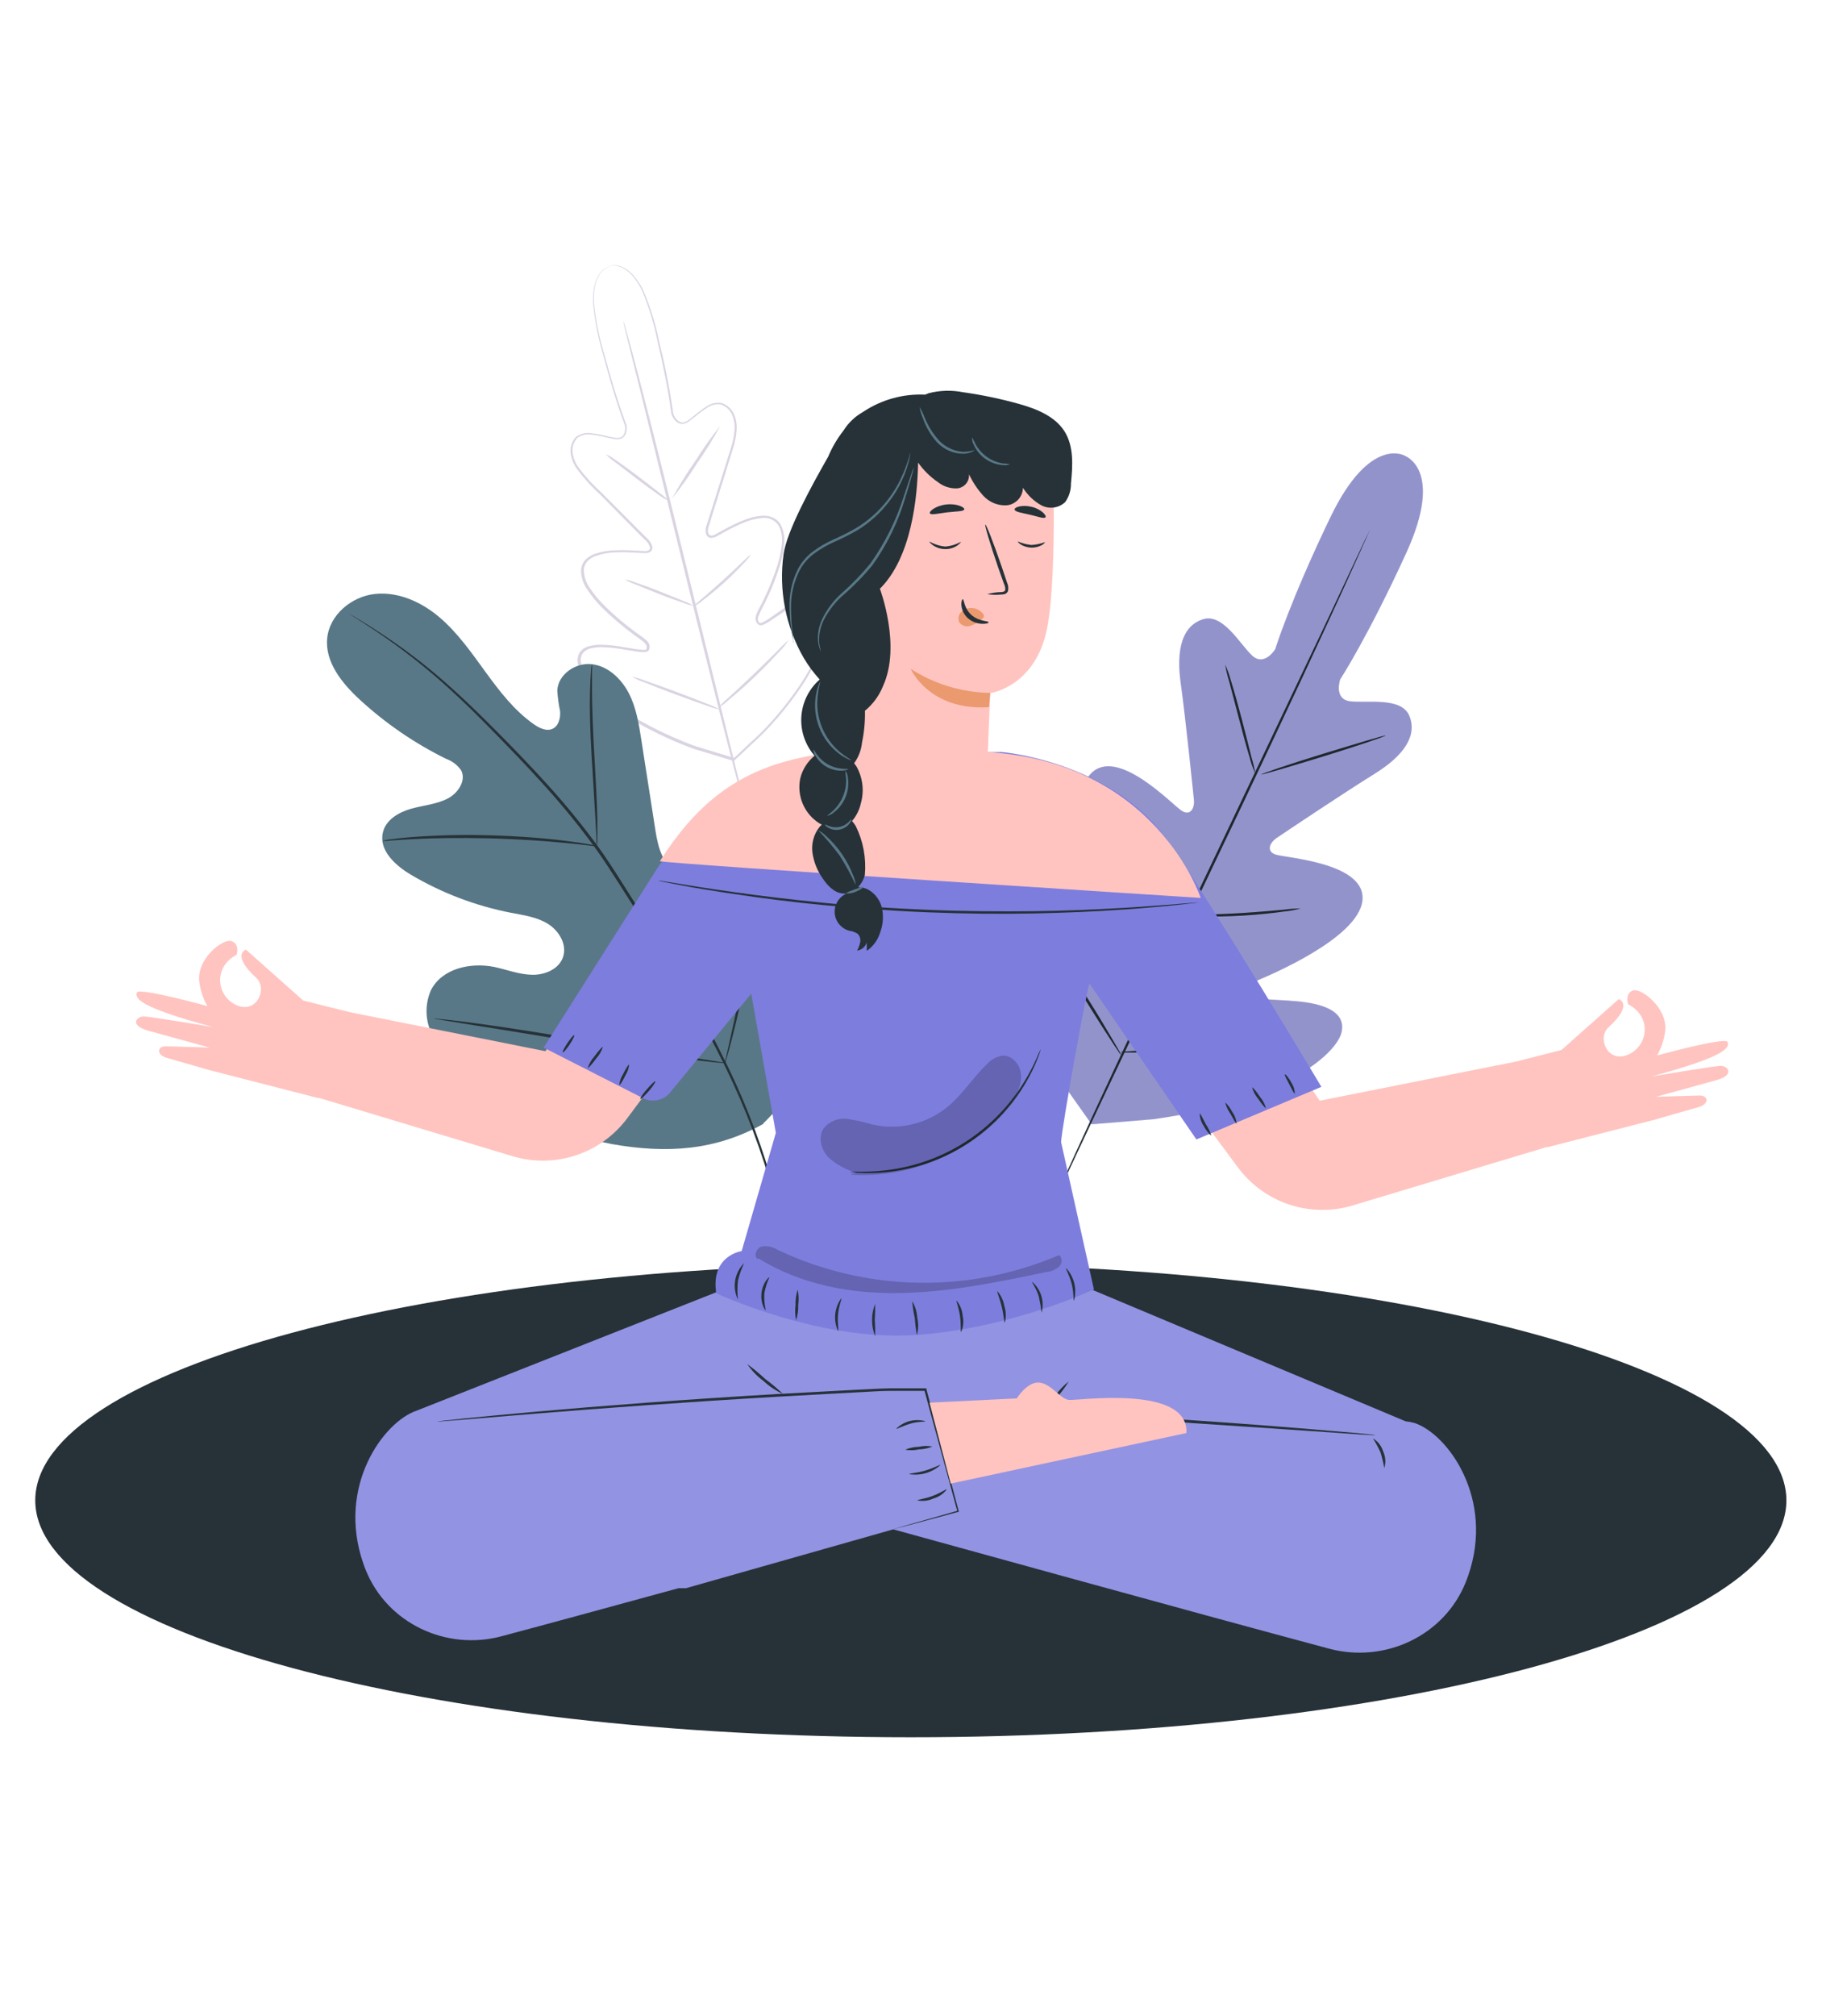 <svg width="189" height="209" viewBox="0 0 189 209" fill="none" xmlns="http://www.w3.org/2000/svg">
<path d="M94.482 180.129C144.643 180.129 185.307 169.134 185.307 155.57C185.307 142.007 144.643 131.012 94.482 131.012C44.321 131.012 3.657 142.007 3.657 155.57C3.657 169.134 44.321 180.129 94.482 180.129Z" fill="#263238"/>
<path d="M145.791 47.286C145.791 47.286 142.155 45.004 137.986 53.668C133.818 62.332 132.279 67.317 132.279 67.317C132.279 67.317 131.167 69.135 129.907 67.992C128.648 66.848 126.882 63.56 124.801 64.208C122.64 64.877 121.981 67.323 122.482 70.875C122.982 74.427 123.778 82.258 123.852 82.964C123.926 83.67 123.546 84.698 122.561 84.055C121.575 83.412 115.868 77.341 113.149 80.224C110.429 83.106 113.438 92.782 113.749 93.847C114.06 94.912 113.86 95.37 113.359 95.649C112.859 95.929 111.125 93.705 109.433 92.045C107.741 90.385 105.481 88.756 104.052 90.548C102.624 92.34 102.318 99.66 109.549 111.37L113.238 116.577L119.641 116.05C133.264 114.137 138.703 109.23 139.172 106.985C139.641 104.74 136.948 104.045 134.587 103.823C132.226 103.602 129.412 103.67 129.317 103.107C129.222 102.543 129.438 102.095 130.455 101.652C131.473 101.209 140.838 97.352 141.322 93.415C141.807 89.478 133.481 88.967 132.363 88.619C131.246 88.271 131.799 87.323 132.363 86.933C132.927 86.543 139.488 82.153 142.54 80.266C145.591 78.379 147.051 76.313 146.192 74.221C145.359 72.208 141.702 72.946 140.015 72.709C138.329 72.472 139.019 70.448 139.019 70.448C139.019 70.448 141.87 66.084 145.87 57.346C149.87 48.608 145.691 47.249 145.691 47.249" fill="#B8B8FF"/>
<path d="M142.044 55.043C142.025 55.108 142 55.172 141.971 55.233L141.739 55.76C141.523 56.25 141.212 56.946 140.811 57.836C140.005 59.639 138.819 62.237 137.333 65.441C134.371 71.855 130.197 80.677 125.554 90.4C120.911 100.124 116.743 108.946 113.707 115.359C112.21 118.522 110.993 121.125 110.15 122.927L109.175 124.983L108.917 125.51C108.888 125.571 108.857 125.631 108.822 125.689C108.835 125.623 108.858 125.559 108.89 125.499L109.127 124.972L110.05 122.896C110.856 121.093 112.047 118.495 113.528 115.286C116.49 108.877 120.664 100.055 125.307 90.326C129.95 80.598 134.118 71.797 137.159 65.409C138.656 62.248 139.868 59.639 140.716 57.842L141.686 55.781L141.95 55.254C141.971 55.18 142.003 55.109 142.044 55.043Z" fill="#263238"/>
<path d="M127.088 68.909C127.328 69.431 127.523 69.972 127.673 70.527C127.989 71.539 128.39 72.951 128.801 74.516C129.212 76.082 129.544 77.425 129.823 78.532C129.991 79.08 130.123 79.638 130.219 80.203C129.972 79.684 129.777 79.142 129.639 78.585C129.328 77.568 128.943 76.15 128.537 74.585L127.483 70.579C127.309 70.034 127.177 69.475 127.088 68.909Z" fill="#263238"/>
<path d="M130.83 80.303C130.83 80.234 133.676 79.249 137.244 78.158C140.811 77.067 143.71 76.197 143.736 76.266C143.763 76.335 140.885 77.32 137.323 78.416C133.76 79.512 130.83 80.377 130.83 80.303Z" fill="#263238"/>
<path d="M123.004 94.917C123.586 94.849 124.172 94.821 124.759 94.832C125.813 94.806 127.33 94.764 128.975 94.659C130.619 94.553 132.11 94.421 133.191 94.321C133.77 94.239 134.355 94.195 134.94 94.189C134.375 94.349 133.797 94.456 133.212 94.511C132.158 94.664 130.651 94.832 128.996 94.933C127.341 95.033 125.834 95.049 124.78 95.028C124.186 95.045 123.591 95.008 123.004 94.917Z" fill="#263238"/>
<path d="M117.37 85.352C117.714 85.769 118.023 86.215 118.292 86.685C118.819 87.528 119.562 88.703 120.353 90.01C121.143 91.317 121.849 92.503 122.345 93.373C122.637 93.829 122.891 94.308 123.104 94.806C122.757 94.39 122.449 93.944 122.181 93.473C121.654 92.63 120.911 91.454 120.116 90.153C119.32 88.851 118.624 87.655 118.124 86.785C117.83 86.331 117.578 85.851 117.37 85.352Z" fill="#263238"/>
<path d="M108.838 97.378C108.969 97.51 109.083 97.659 109.175 97.821C109.38 98.116 109.665 98.553 110.013 99.091C110.714 100.145 111.657 101.668 112.69 103.307C113.723 104.946 114.64 106.469 115.294 107.591C115.62 108.145 115.884 108.593 116.058 108.904C116.159 109.061 116.242 109.229 116.305 109.404C116.174 109.273 116.06 109.124 115.968 108.962C115.763 108.666 115.478 108.229 115.13 107.692C114.434 106.637 113.486 105.12 112.453 103.475C111.42 101.831 110.503 100.313 109.85 99.191C109.523 98.664 109.259 98.189 109.085 97.879C108.983 97.722 108.9 97.554 108.838 97.378Z" fill="#263238"/>
<path d="M116.211 109.088C116.404 109.043 116.602 109.02 116.801 109.02L118.429 108.914C119.8 108.83 121.692 108.709 123.779 108.524C125.865 108.34 127.747 108.129 129.112 107.997L130.73 107.818C130.926 107.78 131.126 107.768 131.325 107.781C131.139 107.853 130.944 107.901 130.746 107.923C130.366 107.992 129.818 108.087 129.165 108.192C127.805 108.398 125.918 108.64 123.826 108.825C121.734 109.009 119.837 109.099 118.461 109.135C117.776 109.135 117.217 109.135 116.833 109.135C116.624 109.148 116.415 109.132 116.211 109.088Z" fill="#263238"/>
<path opacity="0.2" d="M145.791 47.286C145.791 47.286 142.155 45.004 137.986 53.668C133.818 62.332 132.279 67.317 132.279 67.317C132.279 67.317 131.167 69.135 129.907 67.992C128.648 66.848 126.882 63.56 124.801 64.208C122.64 64.877 121.981 67.323 122.482 70.875C122.982 74.427 123.778 82.258 123.852 82.964C123.926 83.67 123.546 84.698 122.561 84.055C121.575 83.412 115.868 77.341 113.149 80.224C110.429 83.106 113.438 92.782 113.749 93.847C114.06 94.912 113.86 95.37 113.359 95.649C112.859 95.929 111.125 93.705 109.433 92.045C107.741 90.385 105.481 88.756 104.052 90.548C102.624 92.34 102.318 99.66 109.549 111.37L113.238 116.577L119.641 116.05C133.264 114.137 138.703 109.23 139.172 106.985C139.641 104.74 136.948 104.045 134.587 103.823C132.226 103.602 129.412 103.67 129.317 103.107C129.222 102.543 129.438 102.095 130.455 101.652C131.473 101.209 140.838 97.352 141.322 93.415C141.807 89.478 133.481 88.967 132.363 88.619C131.246 88.271 131.799 87.323 132.363 86.933C132.927 86.543 139.488 82.153 142.54 80.266C145.591 78.379 147.051 76.313 146.192 74.221C145.359 72.208 141.702 72.946 140.015 72.709C138.329 72.472 139.019 70.448 139.019 70.448C139.019 70.448 141.87 66.084 145.87 57.346C149.87 48.608 145.691 47.249 145.691 47.249" fill="black"/>
<path d="M63.241 27.565C63.338 27.531 63.439 27.509 63.541 27.502C63.843 27.476 64.146 27.521 64.427 27.634C64.885 27.818 65.296 28.105 65.628 28.471C66.08 28.976 66.458 29.542 66.751 30.153C67.479 31.878 68.031 33.671 68.4 35.507C68.927 37.652 69.454 40.118 69.844 42.922C70.013 43.328 70.324 43.792 70.777 43.813C71.011 43.798 71.234 43.709 71.415 43.56C71.615 43.417 71.815 43.259 72.01 43.096C72.411 42.756 72.833 42.443 73.275 42.158C73.501 41.994 73.757 41.877 74.028 41.812C74.299 41.748 74.581 41.738 74.856 41.784C75.132 41.877 75.387 42.025 75.606 42.219C75.824 42.412 76.001 42.648 76.126 42.911C76.365 43.452 76.462 44.046 76.405 44.635C76.342 45.821 75.878 46.948 75.536 48.108C75.193 49.267 74.803 50.464 74.419 51.681C74.229 52.292 74.039 52.909 73.844 53.531C73.749 53.842 73.649 54.153 73.554 54.469C73.498 54.617 73.459 54.77 73.438 54.927C73.427 55.073 73.448 55.218 73.502 55.354C73.612 55.618 73.95 55.56 74.224 55.402L75.109 54.911C75.713 54.575 76.336 54.272 76.975 54.005C77.627 53.716 78.324 53.538 79.035 53.478C79.407 53.451 79.78 53.508 80.126 53.647C80.481 53.795 80.779 54.053 80.975 54.385C81.322 55.055 81.446 55.82 81.328 56.566C81.249 57.307 81.095 58.038 80.869 58.748C80.41 60.186 79.83 61.582 79.135 62.922C78.951 63.248 78.793 63.588 78.661 63.939C78.605 64.091 78.605 64.257 78.661 64.408C78.699 64.479 78.749 64.543 78.808 64.598C78.84 64.598 78.867 64.598 78.956 64.598C79.299 64.449 79.625 64.262 79.926 64.039L80.88 63.37C81.52 62.896 82.205 62.485 82.924 62.142C83.296 61.967 83.693 61.85 84.1 61.794C84.315 61.76 84.535 61.771 84.746 61.827C84.957 61.883 85.153 61.983 85.322 62.121C85.651 62.41 85.861 62.809 85.913 63.243C85.945 63.451 85.964 63.661 85.971 63.871C85.971 64.076 85.971 64.282 85.939 64.487C85.845 65.308 85.648 66.113 85.354 66.885C84.773 68.446 84.001 69.93 83.056 71.302C82.103 72.703 81.046 74.031 79.894 75.275C79.32 75.906 78.713 76.505 78.076 77.072L76.195 78.838L76.137 78.89H76.063L75.715 78.785L73.228 78.031L71.994 77.657C71.588 77.52 71.193 77.346 70.787 77.194C69.208 76.561 67.673 75.823 66.192 74.985C64.73 74.163 63.368 73.175 62.134 72.039C61.524 71.473 60.981 70.838 60.516 70.147C60.289 69.794 60.112 69.411 59.989 69.009C59.85 68.589 59.882 68.13 60.079 67.734C60.196 67.546 60.35 67.385 60.531 67.258C60.712 67.131 60.916 67.042 61.133 66.996C61.534 66.894 61.947 66.846 62.361 66.853C63.16 66.874 63.957 66.958 64.743 67.106L65.902 67.296C66.097 67.323 66.287 67.349 66.477 67.359C66.65 67.398 66.83 67.398 67.004 67.359C67.04 67.359 67.004 67.359 67.035 67.333C67.052 67.296 67.064 67.257 67.072 67.217C67.091 67.141 67.091 67.061 67.072 66.985C67.008 66.826 66.907 66.685 66.777 66.574C66.508 66.337 66.166 66.126 65.865 65.894C64.632 65.002 63.47 64.013 62.392 62.938C61.864 62.41 61.389 61.831 60.975 61.209C60.52 60.6 60.273 59.861 60.268 59.101C60.294 58.708 60.454 58.336 60.722 58.047C60.985 57.779 61.306 57.573 61.66 57.446C62.339 57.211 63.05 57.081 63.768 57.062C64.47 57.034 65.174 57.045 65.876 57.093C66.218 57.093 66.561 57.141 66.893 57.146C67.038 57.158 67.184 57.125 67.309 57.051C67.358 57.013 67.394 56.961 67.413 56.901C67.431 56.842 67.432 56.779 67.415 56.719C67.323 56.417 67.139 56.152 66.888 55.96L66.187 55.259L64.817 53.873L62.181 51.201C61.288 50.391 60.481 49.49 59.773 48.514C59.445 48.02 59.24 47.454 59.177 46.864C59.162 46.574 59.206 46.284 59.307 46.012C59.409 45.74 59.566 45.492 59.768 45.283C60 45.119 60.263 45.002 60.541 44.941C60.818 44.879 61.106 44.874 61.386 44.925C61.919 44.99 62.447 45.09 62.967 45.225C63.214 45.283 63.467 45.341 63.71 45.378C63.938 45.436 64.177 45.427 64.4 45.352C64.816 45.162 64.88 44.587 64.838 44.155C63.852 41.52 63.183 39.096 62.619 36.983C62.081 35.2 61.715 33.37 61.528 31.518C61.438 30 61.791 28.798 62.334 28.208C62.528 27.973 62.778 27.792 63.062 27.681C63.153 27.64 63.251 27.616 63.351 27.607C63.253 27.628 63.158 27.66 63.067 27.702C62.796 27.819 62.557 28 62.371 28.229C61.844 28.814 61.512 30 61.617 31.502C61.818 33.345 62.196 35.164 62.745 36.935C63.32 39.043 64.005 41.468 64.99 44.087C65.021 44.34 65.007 44.597 64.948 44.846C64.918 44.978 64.859 45.103 64.775 45.211C64.691 45.318 64.585 45.406 64.463 45.468C64.209 45.557 63.935 45.572 63.673 45.51C63.42 45.468 63.146 45.41 62.914 45.357C62.409 45.228 61.897 45.131 61.38 45.067C61.127 45.02 60.866 45.023 60.614 45.078C60.361 45.132 60.122 45.236 59.91 45.383C59.726 45.575 59.584 45.802 59.493 46.052C59.402 46.302 59.365 46.568 59.383 46.833C59.446 47.389 59.643 47.923 59.957 48.387C60.656 49.346 61.452 50.229 62.334 51.022L65.001 53.694L66.376 55.075L67.077 55.776C67.358 56 67.563 56.306 67.662 56.651C67.69 56.754 67.686 56.863 67.65 56.964C67.614 57.065 67.549 57.152 67.462 57.215C67.296 57.317 67.103 57.365 66.909 57.352C66.561 57.352 66.229 57.315 65.886 57.299C65.206 57.262 64.516 57.241 63.826 57.273C63.134 57.293 62.45 57.419 61.797 57.647C61.478 57.757 61.188 57.937 60.948 58.174C60.721 58.421 60.585 58.739 60.563 59.075C60.571 59.781 60.804 60.466 61.227 61.03C61.636 61.638 62.104 62.205 62.624 62.722C63.691 63.788 64.842 64.766 66.066 65.647C66.371 65.879 66.687 66.074 66.998 66.342C67.167 66.481 67.295 66.663 67.367 66.869C67.393 66.984 67.393 67.103 67.367 67.217C67.356 67.272 67.342 67.327 67.325 67.38C67.292 67.456 67.235 67.517 67.162 67.555C66.954 67.62 66.734 67.638 66.519 67.607C66.313 67.607 66.118 67.565 65.923 67.539L64.758 67.354C63.987 67.207 63.204 67.122 62.419 67.101C62.03 67.097 61.642 67.141 61.264 67.233C60.902 67.313 60.586 67.533 60.384 67.844C60.031 68.519 60.416 69.331 60.822 69.984C61.273 70.659 61.803 71.276 62.403 71.823C63.622 72.946 64.968 73.922 66.413 74.732C67.881 75.564 69.404 76.295 70.972 76.919C71.372 77.072 71.762 77.246 72.168 77.383L73.396 77.752L75.878 78.506L76.226 78.611L76.094 78.643L77.965 76.882C78.602 76.319 79.207 75.721 79.778 75.091C80.91 73.857 81.95 72.541 82.888 71.154C83.822 69.803 84.585 68.34 85.159 66.801C85.446 66.05 85.637 65.265 85.728 64.466C85.728 64.271 85.728 64.071 85.76 63.876C85.753 63.682 85.736 63.488 85.707 63.296C85.665 62.924 85.487 62.58 85.206 62.332C85.065 62.217 84.9 62.134 84.724 62.088C84.548 62.042 84.364 62.033 84.184 62.063C83.805 62.116 83.436 62.224 83.088 62.385C82.386 62.724 81.718 63.128 81.091 63.591L80.1 64.24C79.775 64.48 79.421 64.678 79.046 64.83C78.985 64.842 78.922 64.842 78.861 64.83C78.808 64.83 78.677 64.777 78.65 64.746C78.567 64.671 78.497 64.582 78.445 64.482C78.355 64.275 78.346 64.042 78.419 63.828C78.555 63.464 78.72 63.112 78.914 62.775C79.6 61.447 80.174 60.065 80.632 58.643C80.853 57.957 81.005 57.251 81.085 56.535C81.197 55.841 81.088 55.129 80.774 54.5C80.59 54.22 80.331 53.997 80.026 53.856C79.722 53.716 79.384 53.663 79.051 53.705C78.365 53.772 77.694 53.95 77.064 54.232C76.437 54.494 75.825 54.792 75.23 55.122L74.334 55.612C74.174 55.708 73.993 55.762 73.807 55.77C73.698 55.78 73.588 55.755 73.494 55.699C73.4 55.644 73.325 55.56 73.28 55.46C73.155 55.117 73.168 54.739 73.317 54.406C73.417 54.089 73.517 53.778 73.612 53.468C73.809 52.842 74.004 52.225 74.197 51.618C74.577 50.395 74.951 49.202 75.32 48.039C75.662 46.875 76.126 45.768 76.189 44.619C76.246 44.065 76.159 43.506 75.936 42.996C75.826 42.753 75.667 42.534 75.471 42.353C75.275 42.172 75.044 42.032 74.793 41.942C74.538 41.901 74.279 41.911 74.028 41.971C73.778 42.03 73.541 42.139 73.333 42.29C72.899 42.57 72.483 42.878 72.089 43.212C71.889 43.37 71.689 43.528 71.478 43.681C71.266 43.849 71.006 43.947 70.735 43.96C70.6 43.949 70.469 43.911 70.35 43.849C70.231 43.787 70.125 43.701 70.039 43.597C69.873 43.407 69.741 43.189 69.649 42.954C69.28 40.16 68.737 37.684 68.242 35.549C67.888 33.718 67.349 31.928 66.635 30.205C66.356 29.597 65.991 29.032 65.549 28.529C65.227 28.165 64.827 27.877 64.379 27.686C64.021 27.532 63.624 27.489 63.241 27.565Z" fill="#DAD4E2"/>
<path d="M64.685 33.325C64.707 33.367 64.723 33.411 64.732 33.457L64.848 33.847C64.954 34.216 65.091 34.717 65.27 35.359C65.628 36.672 66.134 38.574 66.745 40.93C67.963 45.641 69.591 52.171 71.351 59.375L75.889 77.847C76.469 80.197 76.943 82.1 77.275 83.444C77.433 84.087 77.554 84.598 77.644 84.967C77.681 85.13 77.712 85.257 77.734 85.362C77.742 85.409 77.742 85.457 77.734 85.504C77.713 85.463 77.697 85.418 77.686 85.373L77.57 84.983C77.47 84.614 77.328 84.108 77.148 83.47C76.79 82.158 76.29 80.255 75.678 77.9C74.456 73.157 72.832 66.659 71.067 59.454C69.301 52.25 67.699 45.752 66.535 41.009C65.95 38.664 65.481 36.761 65.143 35.417C64.99 34.769 64.864 34.263 64.774 33.894C64.737 33.731 64.711 33.599 64.685 33.494C64.678 33.438 64.678 33.381 64.685 33.325Z" fill="#DAD4E2"/>
<path d="M62.846 47.101C63.211 47.259 63.554 47.462 63.868 47.707C64.479 48.113 65.307 48.709 66.197 49.389C67.088 50.068 67.884 50.69 68.458 51.143C68.785 51.371 69.09 51.629 69.37 51.913C68.992 51.759 68.637 51.553 68.316 51.301C67.71 50.885 66.893 50.284 66.002 49.605L63.731 47.865C63.408 47.644 63.111 47.388 62.846 47.101Z" fill="#DAD4E2"/>
<path d="M69.697 51.718C70.418 50.382 71.218 49.09 72.095 47.85C72.897 46.559 73.777 45.318 74.73 44.134C74.006 45.469 73.205 46.761 72.332 48.002C71.528 49.292 70.648 50.532 69.697 51.718Z" fill="#DAD4E2"/>
<path d="M71.915 62.906C71.868 62.838 73.275 61.721 74.914 60.234C76.553 58.748 77.807 57.462 77.87 57.515C77.662 57.852 77.41 58.16 77.122 58.432C76.632 58.959 75.926 59.691 75.098 60.435C74.271 61.178 73.486 61.815 72.901 62.253C72.601 62.511 72.27 62.73 71.915 62.906Z" fill="#DAD4E2"/>
<path d="M64.827 60.076C65.189 60.138 65.543 60.242 65.881 60.387C66.535 60.608 67.425 60.914 68.406 61.315C69.386 61.715 70.266 62.042 70.904 62.316C71.257 62.435 71.594 62.6 71.905 62.806C71.543 62.74 71.19 62.636 70.851 62.495C70.203 62.274 69.307 61.968 68.326 61.568C67.346 61.167 66.466 60.835 65.834 60.566C65.478 60.448 65.14 60.283 64.827 60.076Z" fill="#DAD4E2"/>
<path d="M65.544 70.163C66.012 70.257 66.471 70.395 66.914 70.574C67.747 70.859 68.895 71.27 70.155 71.739C71.415 72.208 72.548 72.651 73.365 72.983C73.817 73.135 74.253 73.333 74.666 73.573C74.198 73.476 73.74 73.338 73.296 73.162C72.463 72.877 71.32 72.466 70.055 71.997C68.79 71.528 67.662 71.085 66.845 70.753C66.393 70.601 65.957 70.403 65.544 70.163Z" fill="#DAD4E2"/>
<path d="M74.471 73.431C74.791 73.049 75.144 72.697 75.525 72.377C76.205 71.755 77.143 70.896 78.16 69.921C79.178 68.946 80.079 68.05 80.732 67.396C81.065 67.026 81.428 66.684 81.818 66.374C81.545 66.794 81.227 67.183 80.869 67.533C80.253 68.219 79.367 69.141 78.35 70.121C77.333 71.101 76.369 71.934 75.657 72.524C75.292 72.864 74.895 73.168 74.471 73.431Z" fill="#DAD4E2"/>
<path d="M79.183 116.477C86.882 109.035 87.025 97.441 85.043 87.37C84.711 85.689 84.611 83.876 83.567 82.527C82.524 81.178 80.484 80.466 79.088 81.42C77.928 82.216 77.618 83.765 77.112 85.083C76.435 86.844 75.275 88.379 73.765 89.51C72.779 90.242 71.504 90.801 70.345 90.385C68.764 89.815 68.263 87.834 67.999 86.168C67.508 83.031 67.019 79.897 66.534 76.767C66.271 75.085 66.007 73.367 65.217 71.855C64.426 70.342 63.046 69.051 61.375 68.867C59.704 68.682 57.876 69.921 57.807 71.618C57.854 72.326 57.951 73.031 58.097 73.726C58.16 74.432 57.96 75.254 57.333 75.56C56.706 75.865 55.942 75.496 55.362 75.085C53.354 73.673 51.82 71.676 50.371 69.684C48.922 67.692 47.488 65.636 45.628 64.039C43.768 62.443 41.343 61.331 38.914 61.584C36.484 61.836 34.171 63.739 33.939 66.2C33.707 68.661 35.483 70.848 37.296 72.524C39.989 75.006 43.026 77.087 46.313 78.701C46.937 78.927 47.473 79.344 47.847 79.892C48.374 80.946 47.509 82.237 46.466 82.785C45.28 83.407 43.899 83.496 42.614 83.865C41.328 84.234 39.978 85.035 39.71 86.358C39.299 88.187 41.027 89.752 42.629 90.701C45.844 92.602 49.361 93.937 53.027 94.648C54.34 94.901 55.704 95.085 56.837 95.792C57.971 96.498 58.824 97.9 58.419 99.191C58.013 100.482 56.521 101.104 55.188 101.072C53.855 101.041 52.584 100.545 51.278 100.261C48.827 99.765 45.87 100.408 44.716 102.643C44.375 103.402 44.216 104.23 44.249 105.061C44.283 105.892 44.51 106.704 44.911 107.433C45.722 108.884 46.818 110.157 48.131 111.175C52.502 114.976 57.803 117.55 63.494 118.632C69.148 119.623 74.192 119.317 79.198 116.524" fill="#597887"/>
<path d="M35.968 63.475C36.027 63.525 36.09 63.569 36.158 63.607L36.732 63.971C37.233 64.292 37.976 64.761 38.914 65.388C41.569 67.16 44.088 69.128 46.45 71.275C47.952 72.63 49.538 74.179 51.193 75.876C52.848 77.573 54.635 79.407 56.426 81.399C58.311 83.472 60.083 85.644 61.733 87.908C62.587 89.088 63.383 90.337 64.195 91.597C65.006 92.856 65.823 94.163 66.65 95.475C69.802 100.375 72.677 105.448 75.262 110.669C77.35 114.946 79.035 119.408 80.295 123.997C81.133 127.104 81.699 130.278 81.987 133.483C82.081 134.616 82.139 135.497 82.155 136.118C82.155 136.403 82.155 136.645 82.181 136.798C82.176 136.875 82.176 136.953 82.181 137.03C82.188 136.953 82.188 136.875 82.181 136.798C82.181 136.63 82.181 136.403 82.181 136.118C82.181 135.518 82.15 134.632 82.071 133.483C81.835 130.28 81.305 127.104 80.49 123.997C79.26 119.381 77.59 114.893 75.504 110.595C72.944 105.348 70.085 100.252 66.94 95.333C66.111 94.019 65.293 92.726 64.484 91.454C63.673 90.179 62.867 88.919 62.008 87.739C60.347 85.468 58.563 83.29 56.664 81.215C54.861 79.222 53.08 77.399 51.394 75.702C49.707 74.005 48.116 72.466 46.598 71.117C44.216 68.985 41.667 67.047 38.977 65.32C38.029 64.703 37.275 64.266 36.764 63.95L36.174 63.612C36.111 63.559 36.041 63.513 35.968 63.475Z" fill="#263238"/>
<path d="M61.918 87.728C61.96 87.483 61.976 87.234 61.965 86.985C61.965 86.506 61.965 85.815 61.965 84.956C61.934 83.249 61.807 80.888 61.654 78.284C61.502 75.681 61.412 73.32 61.407 71.612C61.407 70.764 61.407 70.068 61.407 69.594C61.433 69.347 61.433 69.098 61.407 68.851C61.345 69.092 61.311 69.34 61.307 69.589C61.264 70.063 61.228 70.759 61.206 71.612C61.154 73.325 61.206 75.692 61.365 78.3C61.523 80.909 61.66 83.191 61.765 84.967C61.807 85.768 61.844 86.442 61.876 86.985C61.859 87.234 61.873 87.483 61.918 87.728Z" fill="#263238"/>
<path d="M39.657 87.191C39.951 87.208 40.246 87.195 40.537 87.154C41.101 87.117 41.913 87.054 42.919 87.006C44.933 86.901 47.715 86.848 50.793 86.927C53.871 87.006 56.648 87.207 58.656 87.407C59.663 87.496 60.474 87.597 61.033 87.66C61.324 87.709 61.618 87.732 61.913 87.728C61.633 87.638 61.345 87.573 61.054 87.533C60.495 87.433 59.684 87.307 58.682 87.186C56.674 86.927 53.886 86.695 50.777 86.611C48.141 86.532 45.502 86.59 42.872 86.785C41.865 86.859 41.054 86.954 40.49 87.033C40.209 87.063 39.93 87.115 39.657 87.191Z" fill="#263238"/>
<path d="M75.214 110.205C75.263 110.114 75.298 110.017 75.32 109.915C75.383 109.689 75.467 109.388 75.562 109.078C75.768 108.345 76.042 107.275 76.363 105.958C77.001 103.323 77.776 99.633 78.571 95.565C79.367 91.496 80.1 87.807 80.679 85.157C80.969 83.865 81.206 82.806 81.38 81.995C81.454 81.652 81.517 81.373 81.57 81.141C81.597 81.041 81.612 80.938 81.612 80.835C81.564 80.926 81.528 81.024 81.507 81.125C81.444 81.352 81.359 81.626 81.264 81.963C81.059 82.695 80.785 83.76 80.463 85.083C79.826 87.718 79.051 91.407 78.255 95.481C77.459 99.555 76.727 103.233 76.147 105.884C75.857 107.175 75.62 108.234 75.446 109.046C75.373 109.388 75.309 109.668 75.257 109.9C75.229 109.999 75.215 110.102 75.214 110.205Z" fill="#263238"/>
<path d="M45.017 105.605C45.113 105.644 45.214 105.669 45.317 105.678L46.197 105.821L49.433 106.348C52.163 106.769 55.931 107.402 60.089 108.087C64.247 108.772 68.026 109.373 70.766 109.736C72.137 109.921 73.249 110.058 74.018 110.137L74.903 110.221C75.007 110.234 75.111 110.234 75.215 110.221C75.116 110.183 75.013 110.158 74.909 110.147L74.034 110.005L70.798 109.504C68.068 109.088 64.3 108.45 60.137 107.765C55.973 107.08 52.205 106.479 49.465 106.116C48.095 105.931 46.983 105.794 46.213 105.715L45.328 105.631C45.226 105.609 45.121 105.6 45.017 105.605Z" fill="#263238"/>
<path d="M146.746 147.554C146.437 147.466 146.121 147.404 145.802 147.37L111.331 132.909H77.033L43.23 146.263C39.8 147.407 34.904 154.1 37.681 162.1C37.755 162.326 37.839 162.543 37.923 162.753C40.142 168.319 46.308 171.222 52.095 169.641C56.764 168.398 63.473 166.569 70.382 164.677H71.157L92.659 158.574L110.972 163.618C120.537 166.253 131.257 169.178 137.876 170.948C143.673 172.493 149.834 169.599 152.053 164.034C152.137 163.823 152.216 163.607 152.295 163.386C155.072 155.412 150.176 148.693 146.746 147.554Z" fill="#9393E3"/>
<path d="M92.395 158.653C92.395 158.653 92.432 158.653 92.511 158.606L92.859 158.5L94.224 158.1L99.373 156.635L99.315 156.735C98.43 153.473 97.244 149.135 95.879 144.124L96 144.213H92.469C91.252 144.213 90.013 144.324 88.738 144.377L80.801 144.814C70.999 145.383 62.135 146.042 55.721 146.564L48.127 147.191L46.061 147.359L45.534 147.396H45.355C45.413 147.378 45.473 147.367 45.534 147.365L46.061 147.301L48.121 147.08C49.913 146.901 52.506 146.648 55.71 146.363C62.119 145.794 70.993 145.104 80.791 144.535L88.733 144.108C90.003 144.055 91.252 143.966 92.469 143.95H96.1V144.045C97.434 149.062 98.588 153.41 99.452 156.693V156.772H99.373L94.203 158.163L92.828 158.521L92.474 158.611L92.395 158.653Z" fill="#263238"/>
<path d="M81.222 144.535C80.478 144.201 79.795 143.747 79.199 143.191C78.541 142.705 77.971 142.112 77.512 141.436C78.162 141.914 78.783 142.43 79.373 142.98C80.021 143.459 80.639 143.978 81.222 144.535Z" fill="#263238"/>
<path d="M142.682 148.798C142.524 148.811 142.366 148.811 142.208 148.798L140.859 148.719L135.889 148.377L119.499 147.275L103.104 146.284L98.155 145.979L96.801 145.889C96.643 145.884 96.487 145.866 96.332 145.836C96.49 145.827 96.648 145.827 96.806 145.836L98.155 145.879L103.135 146.084C107.352 146.279 113.149 146.611 119.541 146.996C125.934 147.381 131.736 147.839 135.926 148.182L140.885 148.608L142.234 148.74C142.385 148.747 142.535 148.767 142.682 148.798Z" fill="#263238"/>
<path d="M143.594 152.218C143.498 151.67 143.367 151.128 143.204 150.595C142.972 150.096 142.712 149.61 142.424 149.141C142.931 149.448 143.307 149.932 143.478 150.5C143.731 151.038 143.773 151.652 143.594 152.218Z" fill="#263238"/>
<path d="M92.964 148.139C93.357 147.754 93.845 147.479 94.378 147.343C94.911 147.207 95.471 147.215 96 147.365C96 147.444 95.278 147.365 94.445 147.612C93.613 147.86 93.012 148.208 92.964 148.139Z" fill="#263238"/>
<path d="M93.897 150.316C94.339 150.128 94.813 150.026 95.294 150.016C95.765 149.911 96.252 149.901 96.727 149.984C96.285 150.171 95.811 150.273 95.33 150.284C94.859 150.389 94.372 150.399 93.897 150.316Z" fill="#263238"/>
<path d="M94.319 152.846C94.319 152.767 95.083 152.746 95.974 152.482C96.864 152.219 97.528 151.839 97.555 151.902C97.119 152.294 96.6 152.582 96.037 152.746C95.474 152.909 94.881 152.943 94.303 152.846H94.319Z" fill="#263238"/>
<path d="M95.157 155.57C95.157 155.491 95.889 155.428 96.738 155.112C97.586 154.796 98.171 154.363 98.219 154.427C97.873 154.883 97.388 155.214 96.838 155.37C96.314 155.616 95.724 155.686 95.157 155.57Z" fill="#263238"/>
<path d="M110.872 143.228C110.529 143.785 110.142 144.314 109.713 144.809C109.357 145.365 108.959 145.894 108.522 146.39C109.019 145.151 109.829 144.061 110.872 143.228Z" fill="#263238"/>
<path d="M178.435 110.516C177.612 110.564 171.304 111.618 171.304 111.618C179.141 109.51 179.41 108.614 179.209 108.045C179.009 107.475 171.889 109.441 171.889 109.441C172.359 108.622 172.65 107.714 172.743 106.774C172.927 104.482 170.229 102.395 169.381 102.706C168.532 103.017 168.88 104.124 168.88 104.124C171.383 105.415 170.988 108.445 168.88 109.357C166.772 110.269 165.639 107.628 166.856 106.516C169.528 104.076 167.91 103.597 167.91 103.597L161.981 108.867C161.923 108.893 157.18 110.089 157.18 110.089L136.896 114.131L128.611 102.01L119.916 109.826C119.916 109.826 121.497 111.697 128.379 121.004C129.711 122.816 131.57 124.172 133.702 124.888C135.834 125.603 138.135 125.641 140.29 124.998L160.469 118.927L160.506 119.022V118.954L171.731 116.076C171.731 116.076 175.346 115.022 176.195 114.796C177.317 114.479 177.249 113.615 176.332 113.589C175.989 113.589 171.779 113.726 171.779 113.726L178.066 111.992C180.021 111.444 179.23 110.479 178.435 110.516Z" fill="#FFC4C0"/>
<path d="M64.859 96.877L56.58 108.998L36.295 104.951C36.295 104.951 31.552 103.776 31.447 103.739L25.518 98.469C25.518 98.469 23.937 98.948 26.572 101.388C27.789 102.5 26.635 105.141 24.548 104.229C22.461 103.317 22.071 100.292 24.548 98.996C24.548 98.996 24.896 97.894 24.021 97.583C23.146 97.272 20.474 99.354 20.659 101.647C20.751 102.588 21.042 103.498 21.512 104.319C21.512 104.319 14.377 102.348 14.192 102.917C14.008 103.486 14.277 104.403 22.097 106.49C22.097 106.49 15.773 105.436 14.967 105.394C14.161 105.352 13.386 106.316 15.357 106.864L21.739 108.624C21.739 108.624 17.523 108.482 17.186 108.492C16.29 108.492 16.2 109.378 17.323 109.694L21.786 110.975L33.012 113.857V113.926L33.049 113.826L53.228 119.902C55.381 120.535 57.678 120.49 59.804 119.771C61.93 119.053 63.784 117.696 65.112 115.886C72.005 106.579 73.576 104.709 73.576 104.709L64.859 96.877Z" fill="#FFC4C0"/>
<path d="M113.475 133.694L110.066 118.411C110.24 116.276 112.701 102.785 113.006 101.984L124.105 118.147L137.07 112.693C137.07 112.693 126.055 94.247 121.259 87.338C115.367 78.88 103.868 77.973 103.868 77.973L89.049 78.174C89.049 78.174 78.698 75.876 68.311 89.826L56.395 108.624L66.629 113.831C67.102 114.089 67.65 114.174 68.178 114.071C68.706 113.968 69.182 113.684 69.523 113.267L77.929 103.022L80.479 117.467L76.933 129.726C76.933 129.726 73.697 130.153 74.297 134.095C74.297 134.095 84.838 139.048 94.777 138.437C104.716 137.826 113.475 133.694 113.475 133.694Z" fill="#7D7DDE"/>
<path d="M107.947 108.803C107.941 108.891 107.92 108.976 107.884 109.056C107.831 109.214 107.758 109.452 107.636 109.752C107.305 110.595 106.908 111.411 106.451 112.192C104.942 114.796 102.835 117.002 100.304 118.628C97.772 120.254 94.889 121.253 91.895 121.541C90.993 121.634 90.085 121.655 89.18 121.604C88.859 121.604 88.611 121.552 88.448 121.536C88.36 121.536 88.273 121.522 88.19 121.494C88.522 121.477 88.854 121.477 89.186 121.494C90.084 121.503 90.982 121.454 91.874 121.346C94.824 121.009 97.658 120 100.157 118.396C102.656 116.791 104.753 114.635 106.287 112.092C106.756 111.327 107.173 110.531 107.536 109.71C107.657 109.401 107.794 109.098 107.947 108.803Z" fill="#263238"/>
<path d="M125.644 117.71C125.586 117.757 125.175 117.336 124.838 116.698C124.592 116.331 124.457 115.901 124.448 115.46C124.522 115.433 124.753 115.955 125.08 116.566C125.317 116.921 125.507 117.306 125.644 117.71Z" fill="#263238"/>
<path d="M128.274 116.493C128.205 116.524 127.942 116.045 127.626 115.465C127.386 115.128 127.208 114.752 127.099 114.353C127.157 114.311 127.526 114.732 127.852 115.333C128.095 115.674 128.241 116.075 128.274 116.493Z" fill="#263238"/>
<path d="M131.315 114.885C131.257 114.927 130.883 114.485 130.487 113.9C130.209 113.567 130.004 113.179 129.886 112.761C129.95 112.719 130.324 113.162 130.714 113.747C130.992 114.08 131.197 114.468 131.315 114.885Z" fill="#263238"/>
<path d="M134.308 113.404C134.234 113.404 134.018 112.977 133.739 112.429C133.46 111.881 133.212 111.449 133.275 111.402C133.338 111.354 133.691 111.739 133.981 112.308C134.199 112.632 134.312 113.014 134.308 113.404Z" fill="#263238"/>
<path d="M58.377 109.12C58.313 109.077 58.529 108.645 58.862 108.15C59.194 107.655 59.505 107.291 59.568 107.333C59.631 107.375 59.415 107.807 59.088 108.303C58.761 108.798 58.44 109.162 58.377 109.12Z" fill="#263238"/>
<path d="M62.535 108.561C62.395 108.991 62.167 109.388 61.866 109.726C61.428 110.321 61.028 110.78 60.97 110.727C61.112 110.298 61.34 109.901 61.639 109.562C62.076 108.967 62.477 108.508 62.535 108.561Z" fill="#263238"/>
<path d="M65.265 110.39C65.222 110.785 65.088 111.166 64.875 111.502C64.59 112.087 64.306 112.556 64.237 112.498C64.28 112.102 64.413 111.722 64.627 111.386C64.912 110.801 65.196 110.353 65.265 110.39Z" fill="#263238"/>
<path d="M67.979 112.113C68.037 112.16 67.731 112.64 67.304 113.125C66.877 113.61 66.477 114.01 66.419 113.963C66.361 113.915 66.661 113.436 67.093 112.951C67.525 112.466 67.921 112.066 67.979 112.113Z" fill="#263238"/>
<path d="M76.548 134.753C76.247 134.133 76.148 133.435 76.263 132.756C76.378 132.077 76.703 131.45 77.191 130.964C76.912 131.553 76.696 132.169 76.548 132.803C76.477 133.452 76.477 134.105 76.548 134.753Z" fill="#263238"/>
<path d="M79.436 135.855C79.404 135.855 79.267 135.707 79.146 135.391C78.99 134.972 78.936 134.523 78.988 134.079C79.036 133.634 79.188 133.206 79.431 132.83C79.62 132.545 79.789 132.419 79.815 132.44C79.565 132.968 79.387 133.529 79.288 134.105C79.254 134.692 79.304 135.282 79.436 135.855Z" fill="#263238"/>
<path d="M82.746 133.726C82.853 134.246 82.871 134.781 82.798 135.307C82.821 135.843 82.746 136.378 82.577 136.888C82.472 136.367 82.455 135.833 82.524 135.307C82.507 134.771 82.582 134.236 82.746 133.726Z" fill="#263238"/>
<path d="M87.267 134.643C87.341 134.68 87.009 135.381 86.93 136.303C86.851 137.225 87.025 137.979 86.93 138C86.684 137.461 86.584 136.867 86.64 136.278C86.697 135.689 86.908 135.125 87.252 134.643H87.267Z" fill="#263238"/>
<path d="M90.777 135.18C90.794 135.739 90.781 136.299 90.74 136.856C90.785 137.419 90.797 137.984 90.777 138.548C90.356 137.47 90.356 136.274 90.777 135.196V135.18Z" fill="#263238"/>
<path d="M95.114 138.432C95.007 137.85 94.933 137.262 94.893 136.672C94.764 136.093 94.674 135.507 94.624 134.917C94.934 135.44 95.114 136.028 95.151 136.635C95.287 137.228 95.275 137.845 95.114 138.432Z" fill="#263238"/>
<path d="M99.705 138.105C99.626 138.105 99.705 137.357 99.583 136.466C99.462 135.575 99.151 134.885 99.225 134.859C99.598 135.306 99.819 135.859 99.858 136.44C99.984 136.997 99.931 137.58 99.705 138.105Z" fill="#263238"/>
<path d="M104.232 137.135C104.153 137.135 104.131 136.382 103.915 135.491C103.699 134.601 103.388 133.91 103.457 133.884C103.841 134.319 104.093 134.855 104.184 135.428C104.365 135.981 104.381 136.574 104.232 137.135Z" fill="#263238"/>
<path d="M108.042 136.108C107.977 135.55 107.884 134.996 107.763 134.448C107.499 133.562 107.009 132.967 107.072 132.914C107.52 133.3 107.85 133.805 108.021 134.37C108.193 134.936 108.2 135.538 108.042 136.108Z" fill="#263238"/>
<path d="M111.404 134.859C111.325 134.859 111.404 134.058 111.172 133.135C110.941 132.213 110.524 131.554 110.593 131.496C111.006 131.939 111.298 132.482 111.441 133.071C111.583 133.66 111.57 134.276 111.404 134.859Z" fill="#263238"/>
<path d="M124.395 93.557L124.253 93.583L123.826 93.636L122.197 93.821C121.486 93.9 120.616 93.989 119.61 94.068C118.603 94.147 117.449 94.258 116.179 94.332C113.634 94.511 110.603 94.643 107.22 94.716C103.836 94.79 100.142 94.748 96.253 94.595C92.363 94.442 88.664 94.158 85.307 93.836C81.95 93.515 78.941 93.12 76.421 92.735C75.157 92.566 74.023 92.361 73.022 92.208C72.021 92.055 71.162 91.892 70.466 91.755L68.854 91.444L68.437 91.354L68.295 91.317H68.442L68.864 91.38L70.482 91.639C71.183 91.76 72.063 91.902 73.049 92.05C74.034 92.197 75.183 92.382 76.448 92.545C78.967 92.904 81.981 93.257 85.333 93.599C88.685 93.942 92.379 94.174 96.263 94.337C100.147 94.5 103.847 94.516 107.215 94.479C110.582 94.442 113.612 94.305 116.174 94.153C117.444 94.095 118.593 94 119.605 93.931C120.616 93.863 121.481 93.794 122.192 93.731L123.826 93.599L124.253 93.573L124.395 93.557Z" fill="#263238"/>
<g opacity="0.2">
<path d="M88.827 121.599C87.76 121.295 86.775 120.754 85.945 120.018C85.175 119.217 84.827 117.91 85.449 116.983C85.74 116.625 86.119 116.348 86.548 116.179C86.977 116.01 87.443 115.955 87.9 116.018C88.809 116.156 89.707 116.358 90.587 116.624C91.924 116.911 93.308 116.894 94.638 116.576C95.968 116.257 97.209 115.646 98.271 114.785C99.821 113.515 100.906 111.76 102.345 110.369C102.762 109.887 103.335 109.567 103.963 109.462C105.059 109.378 105.934 110.516 105.929 111.628C105.923 112.74 105.307 113.736 104.627 114.579C102.674 117.022 100.158 118.954 97.294 120.21C94.43 121.465 91.304 122.007 88.184 121.789" fill="black"/>
</g>
<g opacity="0.2">
<path d="M78.693 130.485C83.036 133.193 88.29 134.174 93.402 134.074C98.514 133.973 103.568 132.935 108.574 131.886C109.038 131.835 109.477 131.653 109.839 131.359C109.925 131.283 109.995 131.19 110.043 131.086C110.092 130.982 110.119 130.869 110.123 130.754C110.127 130.64 110.108 130.525 110.066 130.418C110.025 130.311 109.962 130.214 109.881 130.132C105.254 132.117 100.258 133.097 95.224 133.006C90.19 132.915 85.232 131.756 80.68 129.604C80.194 129.288 79.61 129.157 79.036 129.236C78.477 129.388 78.129 130.211 78.598 130.553" fill="black"/>
</g>
<path d="M123.067 148.587L98.619 153.831L96.422 145.441L105.47 144.998C105.47 144.998 106.556 143.233 107.816 143.359C109.075 143.486 109.982 145.078 110.904 145.157C111.826 145.236 123.347 143.56 123.067 148.587Z" fill="#FFC4C0"/>
<path d="M68.453 89.288C68.311 89.51 124.548 93.104 124.548 93.104C124.548 93.104 119.91 78.875 102.197 77.968C84.484 77.062 75.757 77.763 68.453 89.288Z" fill="#FFC4C0"/>
<path d="M102.424 79.523C102.535 75.792 102.719 71.871 102.719 71.871C102.719 71.871 107.494 71.222 108.648 64.988C109.75 59.038 109.149 45.215 109.149 45.215C105.821 43.738 102.118 43.325 98.547 44.032C94.975 44.74 91.71 46.533 89.196 49.167L88.78 79.454C88.732 82.969 91.684 85.82 95.415 85.857C99.209 85.894 102.319 83.049 102.424 79.523Z" fill="#FFC4C0"/>
<path d="M102.408 61.605C102.864 61.479 103.333 61.408 103.805 61.394C104.021 61.394 104.232 61.341 104.274 61.193C104.296 60.966 104.25 60.736 104.142 60.535L103.541 58.832C102.709 56.413 102.113 54.421 102.208 54.39C102.303 54.358 103.062 56.292 103.894 58.717C104.095 59.312 104.284 59.881 104.469 60.424C104.596 60.696 104.627 61.002 104.558 61.294C104.525 61.371 104.474 61.439 104.41 61.494C104.346 61.549 104.271 61.588 104.189 61.61C104.067 61.639 103.941 61.651 103.815 61.647C103.346 61.696 102.873 61.682 102.408 61.605Z" fill="#263238"/>
<path d="M102.719 71.844C99.789 71.803 96.93 70.939 94.466 69.352C94.466 69.352 96.364 73.72 102.588 73.325L102.719 71.844Z" fill="#EB996E"/>
<path d="M101.987 63.67C101.831 63.459 101.624 63.29 101.385 63.181C101.146 63.072 100.883 63.027 100.622 63.048C100.432 63.06 100.247 63.109 100.078 63.194C99.908 63.28 99.758 63.398 99.636 63.544C99.516 63.684 99.443 63.859 99.426 64.043C99.409 64.227 99.449 64.411 99.541 64.572C99.672 64.731 99.849 64.847 100.047 64.905C100.246 64.962 100.457 64.958 100.653 64.893C101.062 64.761 101.44 64.547 101.765 64.266C101.866 64.202 101.952 64.117 102.018 64.018C102.049 63.97 102.066 63.914 102.066 63.858C102.066 63.8 102.049 63.745 102.018 63.697" fill="#EB996E"/>
<path d="M99.874 62.132C100.01 62.132 99.989 63.07 100.764 63.76C101.539 64.45 102.535 64.377 102.54 64.508C102.545 64.64 102.314 64.682 101.892 64.682C101.346 64.669 100.823 64.466 100.411 64.108C100.016 63.76 99.77 63.273 99.726 62.748C99.7 62.337 99.81 62.132 99.874 62.132Z" fill="#263238"/>
<path d="M99.689 56.166C99.689 56.166 99.594 56.371 99.309 56.561C98.936 56.809 98.498 56.939 98.05 56.935C97.601 56.933 97.162 56.797 96.79 56.545C96.511 56.35 96.395 56.171 96.416 56.145C96.916 56.436 97.474 56.616 98.05 56.672C98.627 56.625 99.186 56.453 99.689 56.166Z" fill="#263238"/>
<path d="M108.416 56.203C108.416 56.203 108.327 56.371 108.079 56.519C107.744 56.7 107.368 56.79 106.987 56.782C106.606 56.774 106.234 56.667 105.908 56.471C105.66 56.313 105.554 56.16 105.581 56.139C106.03 56.333 106.507 56.457 106.993 56.508C107.48 56.479 107.96 56.376 108.416 56.203Z" fill="#263238"/>
<path d="M100.026 52.819C99.963 53.046 99.178 53.014 98.256 53.125C97.333 53.236 96.58 53.436 96.464 53.23C96.348 53.025 97.059 52.434 98.161 52.308C99.262 52.182 100.095 52.614 100.026 52.819Z" fill="#263238"/>
<path d="M108.453 53.631C108.316 53.821 107.647 53.557 106.83 53.367C106.013 53.178 105.301 53.088 105.249 52.84C105.196 52.593 106.013 52.313 107.009 52.55C108.005 52.788 108.59 53.457 108.453 53.631Z" fill="#263238"/>
<path d="M110.414 44.709C109.402 43.127 107.473 42.379 105.671 41.873C103.779 41.347 101.855 40.945 99.91 40.672C98.729 40.436 97.51 40.469 96.343 40.767C96.206 40.814 96.079 40.867 95.953 40.919C93.671 40.816 91.416 41.446 89.518 42.717C88.69 43.184 87.993 43.85 87.489 44.656C86.844 45.481 86.312 46.388 85.908 47.354C84.058 50.59 81.613 55.101 81.281 57.462C80.759 61.193 81.501 64.99 83.389 68.25C83.861 69.038 84.41 69.778 85.028 70.458C84.473 70.942 84.02 71.531 83.693 72.19C83.367 72.85 83.174 73.567 83.125 74.302C83.076 75.036 83.172 75.772 83.408 76.469C83.644 77.166 84.016 77.81 84.501 78.363C83.762 78.959 83.24 79.781 83.014 80.703C82.829 81.584 82.917 82.501 83.265 83.331C83.614 84.161 84.206 84.866 84.964 85.352L85.249 85.504C85.162 85.58 85.081 85.663 85.007 85.752C84.71 86.127 84.493 86.558 84.368 87.019C84.243 87.48 84.213 87.962 84.279 88.434C84.418 89.384 84.78 90.286 85.333 91.07C85.834 91.834 86.545 92.572 87.441 92.651C87.567 92.664 87.695 92.664 87.821 92.651C87.432 92.817 87.105 93.1 86.883 93.46C86.662 93.82 86.558 94.24 86.585 94.662C86.612 95.084 86.769 95.487 87.035 95.815C87.301 96.144 87.662 96.383 88.068 96.498C88.384 96.541 88.687 96.648 88.959 96.814C89.072 96.925 89.156 97.061 89.203 97.212C89.251 97.363 89.261 97.523 89.233 97.678C89.173 97.989 89.063 98.288 88.906 98.564C89.138 98.535 89.357 98.439 89.535 98.287C89.713 98.135 89.843 97.934 89.908 97.71C89.908 98.005 89.908 98.3 89.908 98.595C90.584 98.129 91.079 97.444 91.309 96.656C91.597 95.881 91.664 95.042 91.504 94.232C91.422 93.828 91.257 93.446 91.019 93.109C90.782 92.773 90.477 92.489 90.124 92.276C89.784 92.087 89.401 91.985 89.012 91.981C89.354 91.629 89.596 91.193 89.713 90.716C89.868 88.978 89.544 87.23 88.775 85.662C88.664 85.472 88.531 85.295 88.379 85.135C88.833 84.608 89.148 83.976 89.296 83.296C89.479 82.657 89.532 81.988 89.452 81.329C89.372 80.669 89.162 80.031 88.833 79.454C88.761 79.346 88.684 79.243 88.601 79.143C89.058 78.511 89.34 77.769 89.418 76.993C89.645 75.909 89.748 74.802 89.723 73.694C90.553 73.016 91.197 72.138 91.594 71.143C93.518 66.964 91.273 61.046 91.273 61.046C94.545 57.8 95.172 51.618 95.236 47.965C95.799 48.762 96.501 49.451 97.307 50C97.872 50.447 98.58 50.673 99.299 50.637C99.654 50.604 99.982 50.431 100.21 50.156C100.439 49.882 100.549 49.528 100.516 49.172C100.9 49.994 101.407 50.753 102.018 51.423C102.327 51.755 102.705 52.014 103.126 52.182C103.548 52.35 104.001 52.422 104.453 52.392C104.903 52.343 105.32 52.131 105.626 51.796C105.931 51.461 106.104 51.027 106.113 50.574C106.585 51.336 107.243 51.963 108.026 52.398C108.422 52.606 108.874 52.685 109.317 52.624C109.761 52.562 110.174 52.364 110.498 52.055C110.897 51.494 111.106 50.82 111.093 50.132C111.278 48.261 111.404 46.269 110.414 44.709Z" fill="#263238"/>
<path d="M85.149 67.507C85.106 67.446 85.072 67.378 85.048 67.307C84.969 67.105 84.912 66.894 84.88 66.68C84.78 65.88 84.898 65.067 85.222 64.329C85.719 63.247 86.438 62.281 87.33 61.494C88.399 60.552 89.39 59.524 90.292 58.421C91.79 56.31 92.951 53.98 93.734 51.512C94.039 50.601 94.297 49.847 94.487 49.273C94.568 48.995 94.668 48.724 94.788 48.461C94.748 48.747 94.682 49.029 94.593 49.304C94.445 49.831 94.224 50.622 93.918 51.575C93.183 54.088 92.03 56.459 90.508 58.59C89.597 59.702 88.592 60.733 87.504 61.673C86.626 62.433 85.909 63.361 85.396 64.403C85.069 65.109 84.925 65.887 84.98 66.664C85.048 67.212 85.18 67.496 85.149 67.507Z" fill="#597887"/>
<path d="M88.311 78.832C88.184 78.813 88.062 78.768 87.953 78.701C87.637 78.559 87.338 78.382 87.062 78.174C86.132 77.472 85.415 76.528 84.988 75.444C84.561 74.361 84.442 73.181 84.643 72.034C84.703 71.689 84.794 71.35 84.917 71.022C85.007 70.796 85.075 70.674 85.091 70.685C85.107 70.695 84.938 71.212 84.833 72.06C84.688 73.172 84.828 74.303 85.239 75.346C85.65 76.389 86.319 77.311 87.183 78.026C87.842 78.558 88.332 78.79 88.311 78.832Z" fill="#597887"/>
<path d="M87.989 79.755C87.989 79.786 87.757 79.892 87.336 79.913C86.781 79.927 86.233 79.79 85.749 79.517C85.266 79.244 84.865 78.846 84.59 78.363C84.459 78.174 84.388 77.95 84.385 77.72C84.427 77.72 84.527 77.942 84.753 78.248C85.054 78.662 85.441 79.007 85.886 79.259C86.332 79.511 86.826 79.662 87.336 79.702C87.731 79.749 87.984 79.713 87.989 79.755Z" fill="#597887"/>
<path d="M85.802 84.593C85.802 84.55 86.05 84.398 86.408 84.066C86.868 83.636 87.228 83.111 87.462 82.528C87.696 81.944 87.799 81.316 87.763 80.688C87.72 80.426 87.694 80.162 87.684 79.897C87.846 80.123 87.941 80.389 87.958 80.666C88.052 81.331 87.971 82.009 87.721 82.632C87.472 83.256 87.061 83.802 86.529 84.213C86.327 84.405 86.075 84.536 85.802 84.593Z" fill="#597887"/>
<path d="M88.316 84.956C88.347 84.956 88.316 85.162 88.116 85.404C87.86 85.723 87.499 85.941 87.099 86.021C86.697 86.096 86.281 86.028 85.923 85.831C85.654 85.678 85.544 85.515 85.57 85.494C85.597 85.473 85.744 85.562 86.008 85.652C86.343 85.783 86.708 85.816 87.062 85.747C87.408 85.675 87.728 85.511 87.989 85.272C88.179 85.088 88.279 84.94 88.316 84.956Z" fill="#597887"/>
<path d="M88.759 91.755C88.276 90.711 87.725 89.701 87.109 88.73C86.422 87.804 85.675 86.924 84.875 86.095C85.183 86.246 85.463 86.45 85.702 86.695C86.317 87.25 86.866 87.874 87.336 88.556C87.806 89.236 88.194 89.97 88.49 90.743C88.64 91.061 88.731 91.404 88.759 91.755Z" fill="#597887"/>
<path d="M89.565 91.944C89.602 92.008 89.259 92.271 88.759 92.471C88.258 92.672 87.826 92.672 87.815 92.598C87.805 92.524 88.195 92.387 88.669 92.219C89.144 92.05 89.528 91.876 89.565 91.944Z" fill="#597887"/>
<path d="M82.345 66.701C82.311 66.622 82.29 66.538 82.282 66.453C82.25 66.284 82.203 66.042 82.155 65.726C82.001 64.832 81.915 63.928 81.897 63.022C81.85 61.66 82.136 60.307 82.73 59.08C83.098 58.358 83.622 57.726 84.263 57.23C84.951 56.714 85.696 56.278 86.482 55.929C87.255 55.588 88.009 55.209 88.743 54.79C89.415 54.392 90.045 53.928 90.624 53.404C91.609 52.512 92.443 51.468 93.096 50.311C93.677 49.23 94.129 48.086 94.445 46.901C94.445 46.986 94.435 47.071 94.413 47.154C94.377 47.397 94.326 47.638 94.261 47.876C94.031 48.756 93.697 49.605 93.265 50.406C92.62 51.6 91.779 52.678 90.777 53.594C90.189 54.133 89.548 54.611 88.864 55.022C88.117 55.447 87.349 55.833 86.561 56.176C85.794 56.516 85.068 56.94 84.395 57.441C83.78 57.912 83.276 58.513 82.919 59.201C82.329 60.387 82.033 61.698 82.055 63.022C82.058 63.921 82.114 64.818 82.224 65.71L82.298 66.442C82.326 66.526 82.342 66.613 82.345 66.701Z" fill="#597887"/>
<path d="M101.107 46.669C101.107 46.669 101.022 46.759 100.827 46.848C100.549 46.974 100.247 47.042 99.942 47.048C99.436 47.049 98.935 46.947 98.47 46.748C98.004 46.55 97.584 46.259 97.233 45.894C96.562 45.16 96.051 44.295 95.731 43.354C95.565 42.983 95.448 42.591 95.383 42.19C95.593 42.536 95.77 42.901 95.91 43.28C96.27 44.17 96.784 44.989 97.428 45.699C98.089 46.386 98.985 46.798 99.937 46.853C100.333 46.845 100.727 46.782 101.107 46.669Z" fill="#597887"/>
<path d="M104.769 48.129C104.525 48.231 104.257 48.264 103.995 48.224C103.353 48.172 102.738 47.949 102.212 47.578C101.687 47.207 101.27 46.702 101.006 46.116C100.877 45.883 100.819 45.617 100.838 45.352C100.967 45.569 101.081 45.794 101.18 46.026C101.471 46.56 101.878 47.021 102.371 47.375C102.861 47.722 103.423 47.953 104.016 48.05C104.269 48.056 104.521 48.083 104.769 48.129Z" fill="#597887"/>
</svg>

